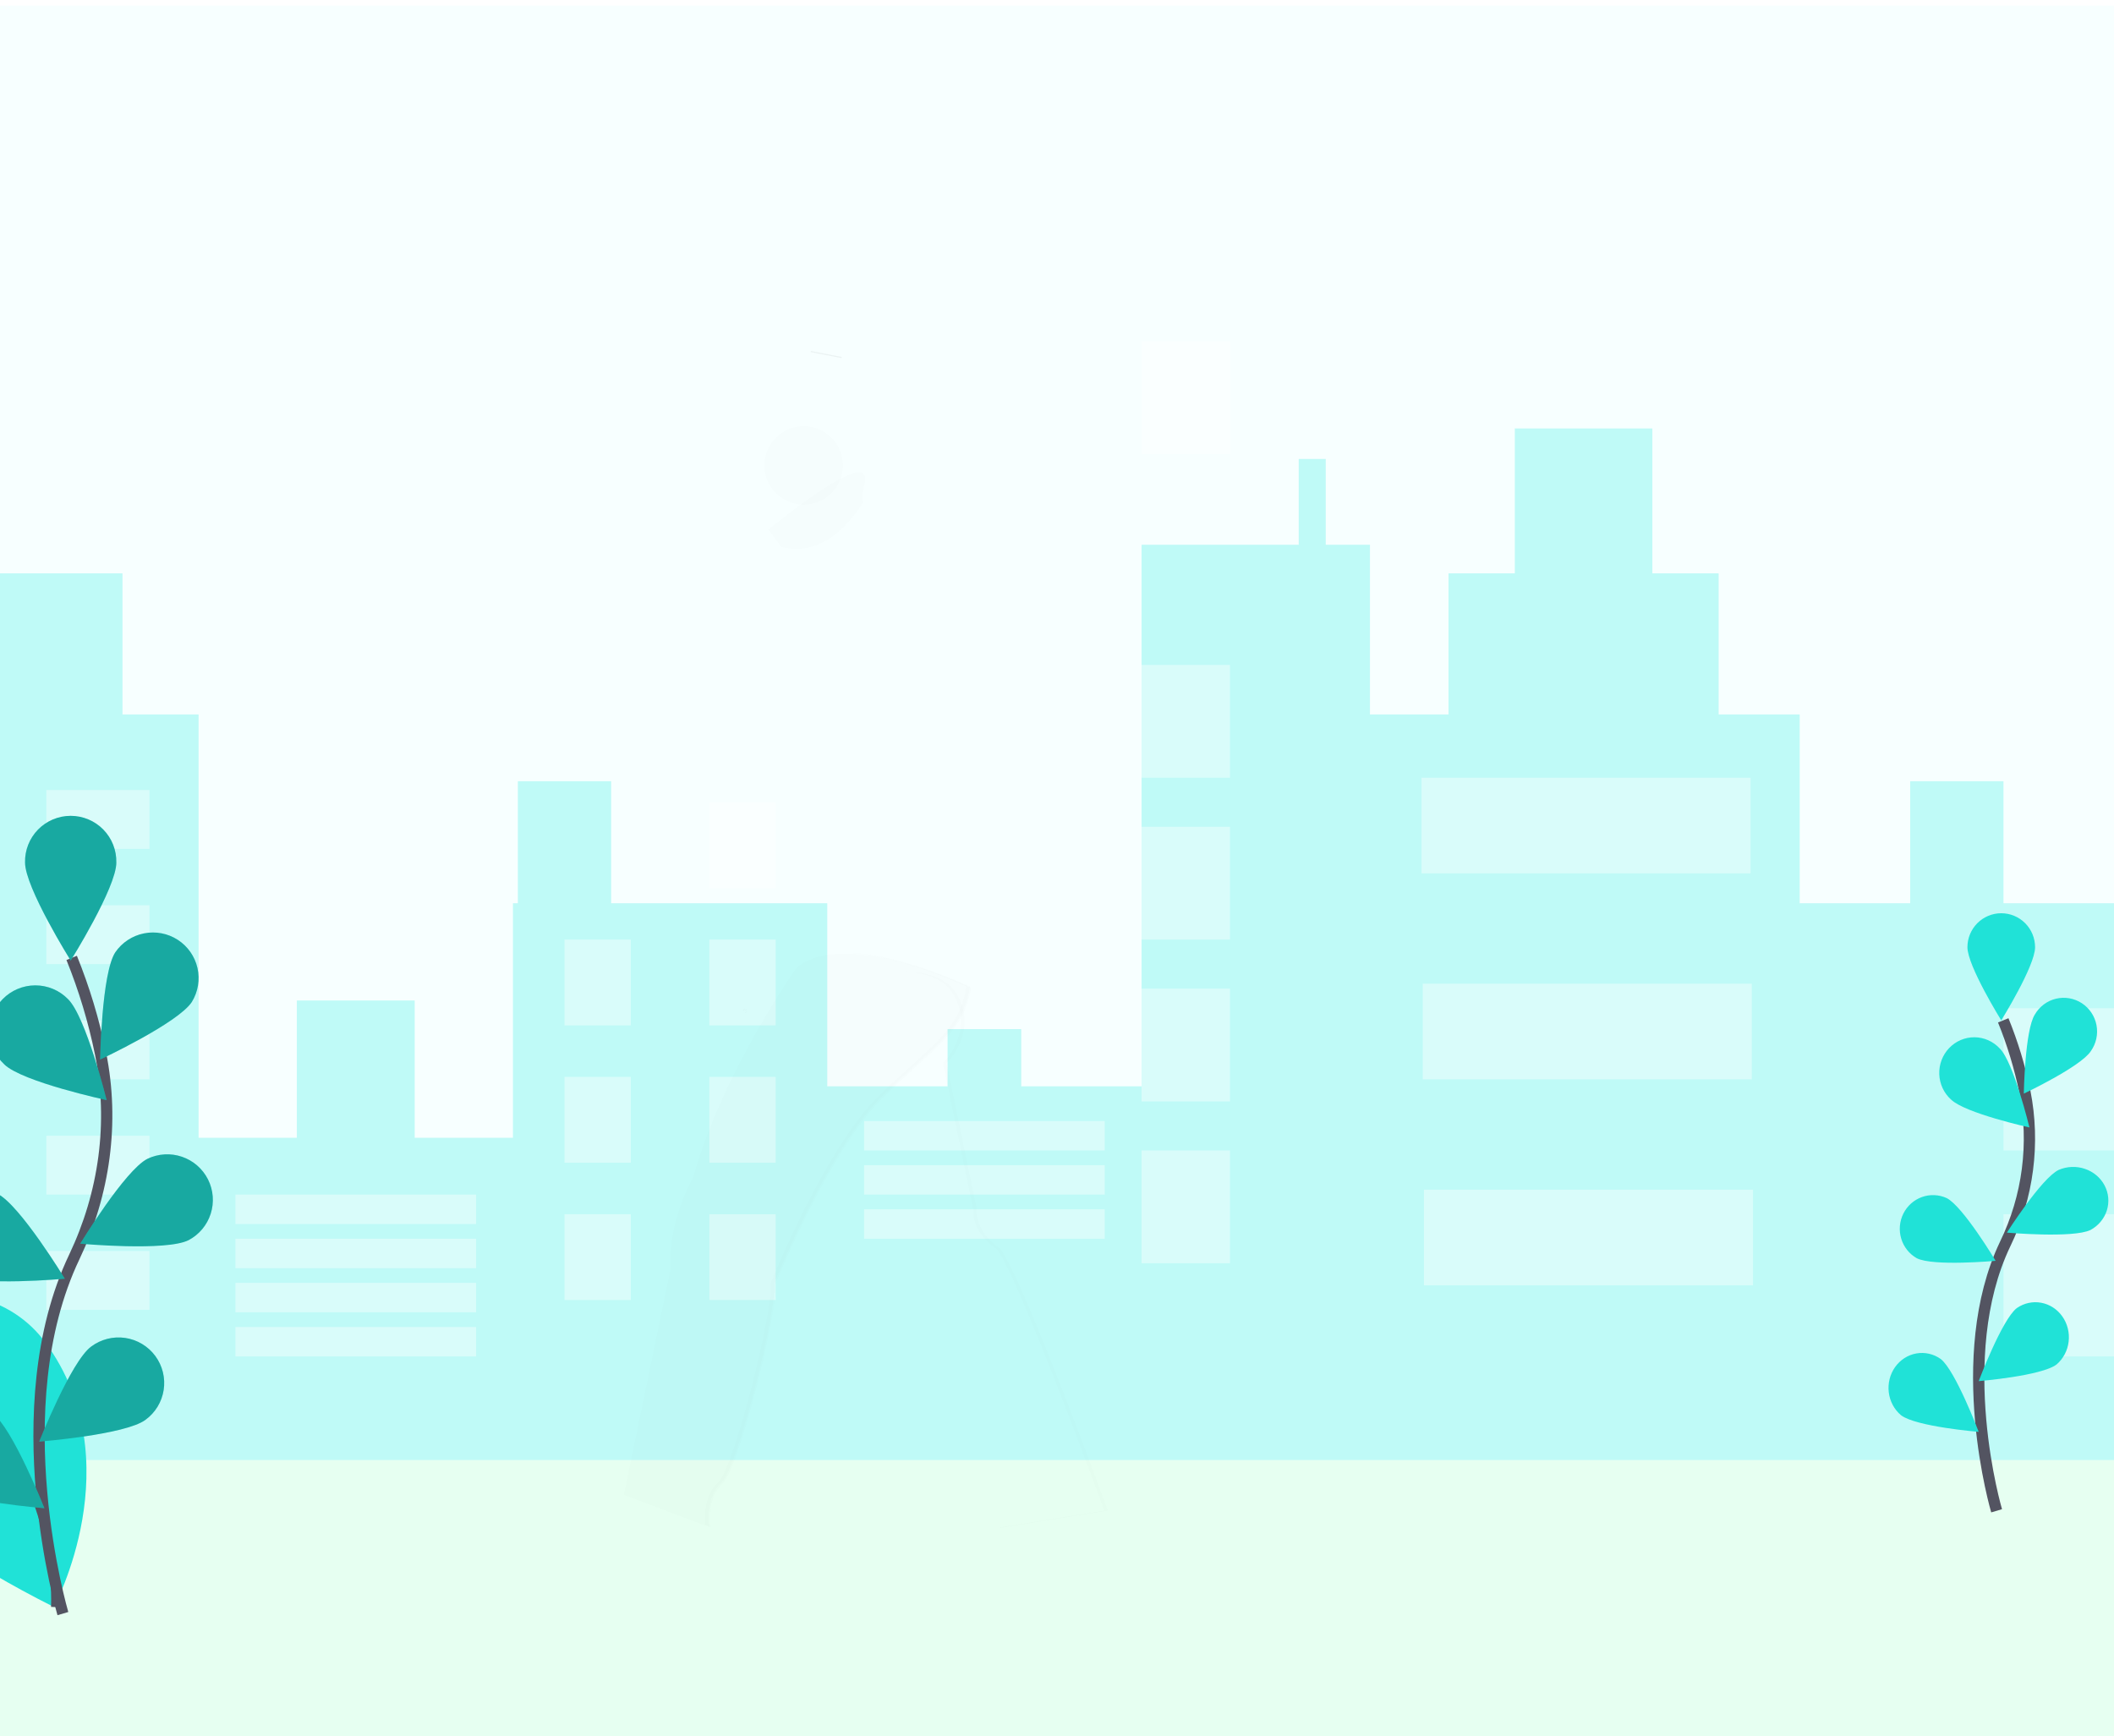<svg width="375" height="308" viewBox="0 0 375 308" fill="none" xmlns="http://www.w3.org/2000/svg">
<g clip-path="url(#clip0)" filter="url(#filter0_d)">
<rect width="375" height="342" fill="#F7FFFF"/>
<rect x="-7" y="258" width="385" height="50" fill="#E6FFF1"/>
<path opacity="0.3" fill-rule="evenodd" clip-rule="evenodd" d="M355.398 137.579V159.227H375V258H319.243H243.013H202.502H146.745H90.987H35.23H-41V125.739H-27.932V100.708H21.727V125.739H35.23V200.834H52.654V176.479H73.563V200.834H90.987V159.227H91.859V137.579H108.412V159.227H146.745V191.701H168.089V181.553H181.157V191.701H202.502V95.634H230.38V80.412H235.172V95.634H243.013V125.739H256.952V100.708H268.713V75H293.107V100.708H304.868V125.739H319.243V159.227H338.845V137.579H355.398Z" fill="#3EEDE3"/>
<path opacity="0.4" d="M8.223 149.578H26.518V139.138H8.223V149.578Z" fill="white"/>
<path opacity="0.4" d="M8.223 170.021H26.518V159.582H8.223V170.021Z" fill="white"/>
<path opacity="0.4" d="M8.223 190.465H26.518V180.026H8.223V190.465Z" fill="white"/>
<path opacity="0.4" d="M8.223 210.909H26.518V200.469H8.223V210.909Z" fill="white"/>
<path opacity="0.4" d="M8.223 231.353H26.518V220.913H8.223V231.353Z" fill="white"/>
<path opacity="0.4" d="M84.453 210.909H41.764V216.129H84.453V210.909Z" fill="white"/>
<path opacity="0.4" d="M195.968 197.86H153.279V203.079H195.968V197.86Z" fill="white"/>
<path opacity="0.4" d="M195.968 205.689H153.279V210.909H195.968V205.689Z" fill="white"/>
<path opacity="0.4" d="M195.968 213.519H153.279V218.738H195.968V213.519Z" fill="white"/>
<path opacity="0.4" d="M84.453 218.738H41.764V223.958H84.453V218.738Z" fill="white"/>
<path opacity="0.4" d="M84.453 226.568H41.764V231.788H84.453V226.568Z" fill="white"/>
<path opacity="0.4" d="M84.453 234.398H41.764V239.617H84.453V234.398Z" fill="white"/>
<path opacity="0.4" d="M125.836 156.537H137.597V141.313H125.836V156.537Z" fill="white"/>
<path opacity="0.4" d="M111.896 165.672H100.135V180.896H111.896V165.672Z" fill="white"/>
<path opacity="0.4" d="M125.836 180.896H137.597V165.672H125.836V180.896Z" fill="white"/>
<path opacity="0.4" d="M111.896 190.03H100.135V205.254H111.896V190.03Z" fill="white"/>
<path opacity="0.4" d="M125.836 205.254H137.597V190.03H125.836V205.254Z" fill="white"/>
<path opacity="0.4" d="M111.896 214.389H100.135V229.613H111.896V214.389Z" fill="white"/>
<path opacity="0.4" d="M125.836 229.613H137.597V214.389H125.836V229.613Z" fill="white"/>
<path opacity="0.4" d="M218.183 59.538H202.501V79.547H218.183V59.538Z" fill="white"/>
<path opacity="0.4" d="M218.183 116.954H202.501V136.963H218.183V116.954Z" fill="white"/>
<path opacity="0.4" d="M218.183 145.663H202.501V165.672H218.183V145.663Z" fill="white"/>
<path opacity="0.4" d="M218.183 174.371H202.501V194.38H218.183V174.371Z" fill="white"/>
<path opacity="0.4" d="M218.183 203.079H202.501V223.088H218.183V203.079Z" fill="white"/>
<path opacity="0.4" d="M310.531 136.963H252.16V153.927H310.531V136.963Z" fill="white"/>
<path opacity="0.4" d="M310.749 173.501H252.378V190.465H310.749V173.501Z" fill="white"/>
<path opacity="0.4" d="M310.966 210.039H252.596V227.003H310.966V210.039Z" fill="white"/>
<path opacity="0.4" d="M375 177.851H355.398V203.079H375V177.851Z" fill="white"/>
<path opacity="0.4" d="M375 214.389H355.398V239.617H375V214.389Z" fill="white"/>
<path d="M-19.364 231.592C-19.364 231.592 -53.659 252.253 9.56 284.063C9.56 284.063 23.5 258.243 8.088 237.19C5.099 233.086 0.706 230.22 -4.257 229.134C-9.221 228.047 -14.412 228.817 -18.845 231.296L-19.364 231.592Z" fill="#20E2D7"/>
<path d="M-18.967 231.157C-18.967 231.157 10.379 253.58 9.56 284.063" stroke="#535461" stroke-miterlimit="10"/>
<path d="M11.155 285.237C11.155 285.237 0.408 248.804 13.171 221.988C18.529 210.735 20.307 198.099 17.832 185.885C16.649 180.086 14.936 174.407 12.714 168.921" stroke="#535461" stroke-width="2" stroke-miterlimit="10"/>
<path d="M20.638 151.996C20.638 156.463 12.54 169.395 12.54 169.395C12.54 169.395 4.442 156.446 4.442 151.996C4.417 150.919 4.608 149.847 5.004 148.844C5.399 147.842 5.992 146.928 6.746 146.157C7.5 145.387 8.401 144.774 9.396 144.356C10.39 143.938 11.459 143.722 12.538 143.722C13.617 143.722 14.685 143.938 15.68 144.356C16.675 144.774 17.576 145.387 18.33 146.157C19.084 146.928 19.676 147.842 20.072 148.844C20.468 149.847 20.659 150.919 20.633 151.996H20.638Z" fill="#20E2D7"/>
<path d="M34.037 176.729C31.606 180.478 17.763 186.951 17.763 186.951C17.763 186.951 18.015 171.687 20.446 167.938C21.638 166.196 23.465 164.989 25.536 164.574C27.607 164.158 29.759 164.567 31.532 165.714C33.305 166.86 34.559 168.653 35.028 170.71C35.495 172.767 35.14 174.925 34.037 176.724V176.729Z" fill="#20E2D7"/>
<path d="M33.449 218.995C29.454 221.005 14.234 219.617 14.234 219.617C14.234 219.617 22.167 206.568 26.161 204.558C28.072 203.643 30.267 203.512 32.274 204.195C34.28 204.877 35.939 206.318 36.893 208.208C37.848 210.098 38.022 212.286 37.379 214.303C36.736 216.32 35.326 218.004 33.453 218.995H33.449Z" fill="#20E2D7"/>
<path d="M25.795 250.874C22.201 253.528 6.96 254.728 6.96 254.728C6.96 254.728 12.57 240.531 16.164 237.873C17.018 237.231 17.991 236.765 19.027 236.501C20.062 236.237 21.14 236.18 22.198 236.333C23.256 236.487 24.272 236.848 25.189 237.396C26.107 237.944 26.906 238.668 27.542 239.526C28.177 240.385 28.637 241.36 28.893 242.396C29.149 243.432 29.198 244.509 29.035 245.564C28.873 246.619 28.503 247.631 27.947 248.543C27.391 249.454 26.66 250.247 25.795 250.874Z" fill="#20E2D7"/>
<path d="M0.761 187.816C3.967 190.926 18.913 194.149 18.913 194.149C18.913 194.149 15.254 179.33 12.048 176.215C11.291 175.446 10.389 174.835 9.393 174.419C8.397 174.003 7.327 173.79 6.248 173.793C5.168 173.796 4.1 174.014 3.106 174.435C2.112 174.856 1.212 175.471 0.46 176.245C-0.293 177.018 -0.882 177.934 -1.275 178.938C-1.668 179.942 -1.855 181.015 -1.827 182.092C-1.799 183.17 -1.554 184.231 -1.109 185.214C-0.664 186.196 -0.027 187.079 0.766 187.812L0.761 187.816Z" fill="#20E2D7"/>
<path d="M-7.716 225.211C-3.721 227.22 11.499 225.833 11.499 225.833C11.499 225.833 3.566 212.784 -0.428 210.774C-2.339 209.859 -4.534 209.728 -6.54 210.41C-8.547 211.093 -10.206 212.534 -11.16 214.424C-12.115 216.313 -12.289 218.502 -11.646 220.519C-11.003 222.536 -9.593 224.22 -7.72 225.211H-7.716Z" fill="#20E2D7"/>
<path d="M-10.961 262.688C-7.367 265.342 7.875 266.542 7.875 266.542C7.875 266.542 2.264 252.34 -1.334 249.687C-3.062 248.432 -5.216 247.91 -7.328 248.234C-9.44 248.558 -11.337 249.702 -12.608 251.417C-13.879 253.132 -14.419 255.279 -14.111 257.391C-13.803 259.502 -12.673 261.406 -10.965 262.688H-10.961Z" fill="#20E2D7"/>
<path opacity="0.25" d="M20.638 151.996C20.638 156.463 12.54 169.395 12.54 169.395C12.54 169.395 4.442 156.446 4.442 151.996C4.417 150.919 4.608 149.847 5.004 148.844C5.399 147.842 5.992 146.928 6.746 146.157C7.5 145.387 8.401 144.774 9.396 144.356C10.39 143.938 11.459 143.722 12.538 143.722C13.617 143.722 14.685 143.938 15.68 144.356C16.675 144.774 17.576 145.387 18.33 146.157C19.084 146.928 19.676 147.842 20.072 148.844C20.468 149.847 20.659 150.919 20.633 151.996H20.638Z" fill="black"/>
<path opacity="0.25" d="M34.037 176.729C31.606 180.478 17.763 186.951 17.763 186.951C17.763 186.951 18.015 171.687 20.446 167.938C21.638 166.196 23.465 164.989 25.536 164.574C27.607 164.158 29.759 164.567 31.532 165.714C33.305 166.86 34.559 168.653 35.028 170.71C35.495 172.767 35.14 174.925 34.037 176.724V176.729Z" fill="black"/>
<path opacity="0.25" d="M33.449 218.995C29.454 221.005 14.234 219.617 14.234 219.617C14.234 219.617 22.167 206.568 26.161 204.558C28.072 203.643 30.267 203.512 32.274 204.195C34.28 204.877 35.939 206.318 36.893 208.208C37.848 210.098 38.022 212.286 37.379 214.303C36.736 216.32 35.326 218.004 33.453 218.995H33.449Z" fill="black"/>
<path opacity="0.25" d="M25.795 250.874C22.201 253.528 6.96 254.728 6.96 254.728C6.96 254.728 12.57 240.531 16.164 237.873C17.018 237.231 17.991 236.765 19.027 236.501C20.062 236.237 21.14 236.18 22.198 236.333C23.256 236.487 24.272 236.848 25.189 237.396C26.107 237.944 26.906 238.668 27.542 239.526C28.177 240.385 28.637 241.36 28.893 242.396C29.149 243.432 29.198 244.509 29.035 245.564C28.873 246.619 28.503 247.631 27.947 248.543C27.391 249.454 26.66 250.247 25.795 250.874Z" fill="black"/>
<path opacity="0.25" d="M0.761 187.816C3.967 190.926 18.913 194.149 18.913 194.149C18.913 194.149 15.254 179.33 12.048 176.215C11.291 175.446 10.389 174.835 9.393 174.419C8.397 174.003 7.327 173.79 6.248 173.793C5.168 173.796 4.1 174.014 3.106 174.435C2.112 174.856 1.212 175.471 0.46 176.245C-0.293 177.018 -0.882 177.934 -1.275 178.938C-1.668 179.942 -1.855 181.015 -1.827 182.092C-1.799 183.17 -1.554 184.231 -1.109 185.214C-0.664 186.196 -0.027 187.079 0.766 187.812L0.761 187.816Z" fill="black"/>
<path opacity="0.25" d="M-7.716 225.211C-3.721 227.22 11.499 225.833 11.499 225.833C11.499 225.833 3.566 212.784 -0.428 210.774C-2.339 209.859 -4.534 209.728 -6.54 210.41C-8.547 211.093 -10.206 212.534 -11.16 214.424C-12.115 216.313 -12.289 218.502 -11.646 220.519C-11.003 222.536 -9.593 224.22 -7.72 225.211H-7.716Z" fill="black"/>
<path opacity="0.25" d="M-10.961 262.688C-7.367 265.342 7.875 266.542 7.875 266.542C7.875 266.542 2.264 252.34 -1.334 249.687C-3.062 248.432 -5.216 247.91 -7.328 248.234C-9.44 248.558 -11.337 249.702 -12.608 251.417C-13.879 253.132 -14.419 255.279 -14.111 257.391C-13.803 259.502 -12.673 261.406 -10.965 262.688H-10.961Z" fill="black"/>
<path d="M354.177 267C354.177 267 346.106 239.75 355.692 219.682C359.765 211.293 360.993 201.816 359.192 192.674C358.303 188.342 357.018 184.099 355.351 180" stroke="#535461" stroke-width="2" stroke-miterlimit="10"/>
<path d="M361 167.03C361 170.358 355 180 355 180C355 180 349 170.352 349 167.03C349 165.431 349.632 163.897 350.757 162.766C351.883 161.635 353.409 161 355 161C356.591 161 358.117 161.635 359.243 162.766C360.368 163.897 361 165.431 361 167.03Z" fill="#20E2D7"/>
<path d="M370.897 185.451C369.119 188.218 359 193 359 193C359 193 359.184 181.727 360.961 178.96C361.365 178.262 361.905 177.655 362.549 177.174C363.192 176.693 363.926 176.349 364.705 176.162C365.484 175.975 366.292 175.95 367.081 176.087C367.87 176.224 368.624 176.521 369.296 176.96C369.968 177.399 370.545 177.971 370.992 178.642C371.439 179.312 371.746 180.067 371.896 180.86C372.045 181.654 372.034 182.47 371.862 183.259C371.69 184.048 371.362 184.794 370.897 185.451Z" fill="#20E2D7"/>
<path d="M370.805 217.196C367.726 218.679 356 217.656 356 217.656C356 217.656 362.113 208.014 365.185 206.531C366.652 205.896 368.318 205.828 369.836 206.342C371.354 206.855 372.606 207.911 373.331 209.287C374.056 210.664 374.198 212.256 373.727 213.731C373.256 215.205 372.209 216.449 370.805 217.202V217.196Z" fill="#20E2D7"/>
<path d="M364.818 241.038C362.178 243.079 351 244 351 244C351 244 355.114 233.087 357.754 231.046C359.025 230.159 360.572 229.818 362.076 230.093C363.581 230.367 364.926 231.237 365.834 232.522C366.742 233.806 367.143 235.407 366.954 236.993C366.765 238.578 366 240.027 364.818 241.038Z" fill="#20E2D7"/>
<path d="M346.097 194.051C348.581 196.478 360 199 360 199C360 199 357.2 187.426 354.741 184.999C354.166 184.375 353.474 183.876 352.704 183.533C351.935 183.189 351.105 183.008 350.265 183C349.425 182.993 348.593 183.158 347.817 183.488C347.042 183.817 346.341 184.303 345.755 184.917C345.17 185.53 344.713 186.258 344.412 187.056C344.111 187.855 343.973 188.707 344.004 189.561C344.036 190.416 344.238 191.255 344.598 192.028C344.958 192.8 345.468 193.491 346.097 194.057V194.051Z" fill="#20E2D7"/>
<path d="M340.018 222.196C342.925 223.679 354 222.656 354 222.656C354 222.656 348.227 213.014 345.325 211.531C343.94 210.896 342.366 210.828 340.933 211.342C339.499 211.855 338.317 212.911 337.632 214.287C336.947 215.664 336.813 217.256 337.258 218.731C337.702 220.205 338.691 221.449 340.018 222.202V222.196Z" fill="#20E2D7"/>
<path d="M337.22 250.046C339.852 252.082 351 253 351 253C351 253 346.873 242.109 344.264 240.074C342.997 239.172 341.446 238.819 339.935 239.088C338.425 239.357 337.072 240.227 336.161 241.517C335.251 242.806 334.852 244.414 335.049 246.004C335.247 247.594 336.024 249.043 337.22 250.046Z" fill="#20E2D7"/>
<path d="M132.182 177.933C131.847 178.177 131.664 178.312 131.664 178.312C131.854 178.212 132.029 178.084 132.182 177.933Z" fill="url(#paint0_linear)"/>
<path d="M132.587 178.342C132.252 178.586 132.069 178.721 132.069 178.721C132.259 178.621 132.434 178.493 132.587 178.342Z" fill="url(#paint1_linear)"/>
<path d="M132.587 177.933C132.252 178.177 132.069 178.312 132.069 178.312C132.259 178.212 132.434 178.084 132.587 177.933Z" fill="url(#paint2_linear)"/>
<g opacity="0.1">
<path opacity="0.1" d="M177.433 220.531C177.433 220.531 173.077 217.951 173.26 213.571L167.897 187.581C167.897 187.581 173.125 182.553 170.197 176.272C170.049 175.95 169.878 175.625 169.683 175.298C167.758 172.027 163.21 171.226 159.042 171.274C163.04 171.309 167.248 172.183 169.086 175.298C169.281 175.625 169.452 175.95 169.6 176.272C172.515 182.57 167.301 187.581 167.301 187.581L172.663 213.584C172.462 217.934 176.836 220.544 176.836 220.544C181.009 226.098 195.907 266.964 195.907 266.964L177.341 269.944C177.341 269.974 177.341 270.009 177.341 270.039L196.508 266.964C196.508 266.964 181.606 226.085 177.433 220.531Z" fill="black"/>
</g>
<g opacity="0.1">
<path opacity="0.1" d="M141.273 170.735C141.273 170.735 128.162 189.186 122.978 207.834C122.978 207.834 118.409 215.768 119.005 223.902L110.677 264.176L125.975 269.931C125.975 269.931 125.182 264.972 128.153 262.192C131.124 259.413 138.085 231.244 137.492 226.881C137.492 226.881 147.028 203.075 156.563 193.749C166.098 184.423 170.846 182.275 172.245 174.223C172.253 174.223 149.816 163.392 141.273 170.735Z" fill="black"/>
</g>
<g opacity="0.1">
<path opacity="0.1" d="M149.345 167.986C159.194 168.103 171.461 174.023 171.461 174.023C170.058 182.074 165.314 184.223 155.779 193.549C146.244 202.875 136.704 226.677 136.704 226.677C137.301 231.026 130.348 259.213 127.365 261.988C124.751 264.406 125.039 268.473 125.147 269.491L125.775 269.726C125.775 269.726 124.982 264.767 127.953 261.988C130.923 259.208 137.897 231.026 137.301 226.677C137.301 226.677 146.836 202.871 156.371 193.545C165.907 184.219 170.655 182.07 172.053 174.019C172.057 174.045 159.286 167.864 149.345 167.986Z" fill="black"/>
</g>
<g opacity="0.1">
<path opacity="0.1" d="M153.095 88.107C152.782 86.506 153.043 86.367 153.392 84.627C154.781 77.668 136.307 92.961 136.307 92.961C136.307 92.961 137.335 94.21 138.612 96.045C139.553 96.239 140.512 96.337 141.474 96.337C146.527 96.341 150.599 92.083 153.095 88.107Z" fill="black"/>
</g>
<g opacity="0.1">
<path opacity="0.1" d="M142.563 88.503C146.402 88.503 149.515 85.395 149.515 81.561C149.515 77.727 146.402 74.618 142.563 74.618C138.723 74.618 135.611 77.727 135.611 81.561C135.611 85.395 138.723 88.503 142.563 88.503Z" fill="black"/>
</g>
<path opacity="0.05" d="M149.309 62.325L143.849 61.261L143.811 61.457L149.27 62.522L149.309 62.325Z" fill="black"/>
</g>
<defs>
<filter id="filter0_d" x="0" y="0" width="375" height="308" filterUnits="userSpaceOnUse" color-interpolation-filters="sRGB">
<feFlood flood-opacity="0" result="BackgroundImageFix"/>
<feColorMatrix in="SourceAlpha" type="matrix" values="0 0 0 0 0 0 0 0 0 0 0 0 0 0 0 0 0 0 127 0"/>
<feOffset dy="1"/>
<feColorMatrix type="matrix" values="0 0 0 0 0 0 0 0 0 0 0 0 0 0 0 0 0 0 0.1 0"/>
<feBlend mode="normal" in2="BackgroundImageFix" result="effect1_dropShadow"/>
<feBlend mode="normal" in="SourceGraphic" in2="effect1_dropShadow" result="shape"/>
</filter>
<linearGradient id="paint0_linear" x1="400.637" y1="354.42" x2="401.254" y2="354.42" gradientUnits="userSpaceOnUse">
<stop stop-color="#808080" stop-opacity="0.25"/>
<stop offset="0.54" stop-color="#808080" stop-opacity="0.12"/>
<stop offset="1" stop-color="#808080" stop-opacity="0.1"/>
</linearGradient>
<linearGradient id="paint1_linear" x1="401.524" y1="355.181" x2="402.146" y2="355.181" gradientUnits="userSpaceOnUse">
<stop stop-color="#808080" stop-opacity="0.25"/>
<stop offset="0.54" stop-color="#808080" stop-opacity="0.12"/>
<stop offset="1" stop-color="#808080" stop-opacity="0.1"/>
</linearGradient>
<linearGradient id="paint2_linear" x1="401.524" y1="354.42" x2="402.146" y2="354.42" gradientUnits="userSpaceOnUse">
<stop stop-color="#808080" stop-opacity="0.25"/>
<stop offset="0.54" stop-color="#808080" stop-opacity="0.12"/>
<stop offset="1" stop-color="#808080" stop-opacity="0.1"/>
</linearGradient>
<clipPath id="clip0">
<rect width="375" height="307" fill="white"/>
</clipPath>
</defs>
</svg>
